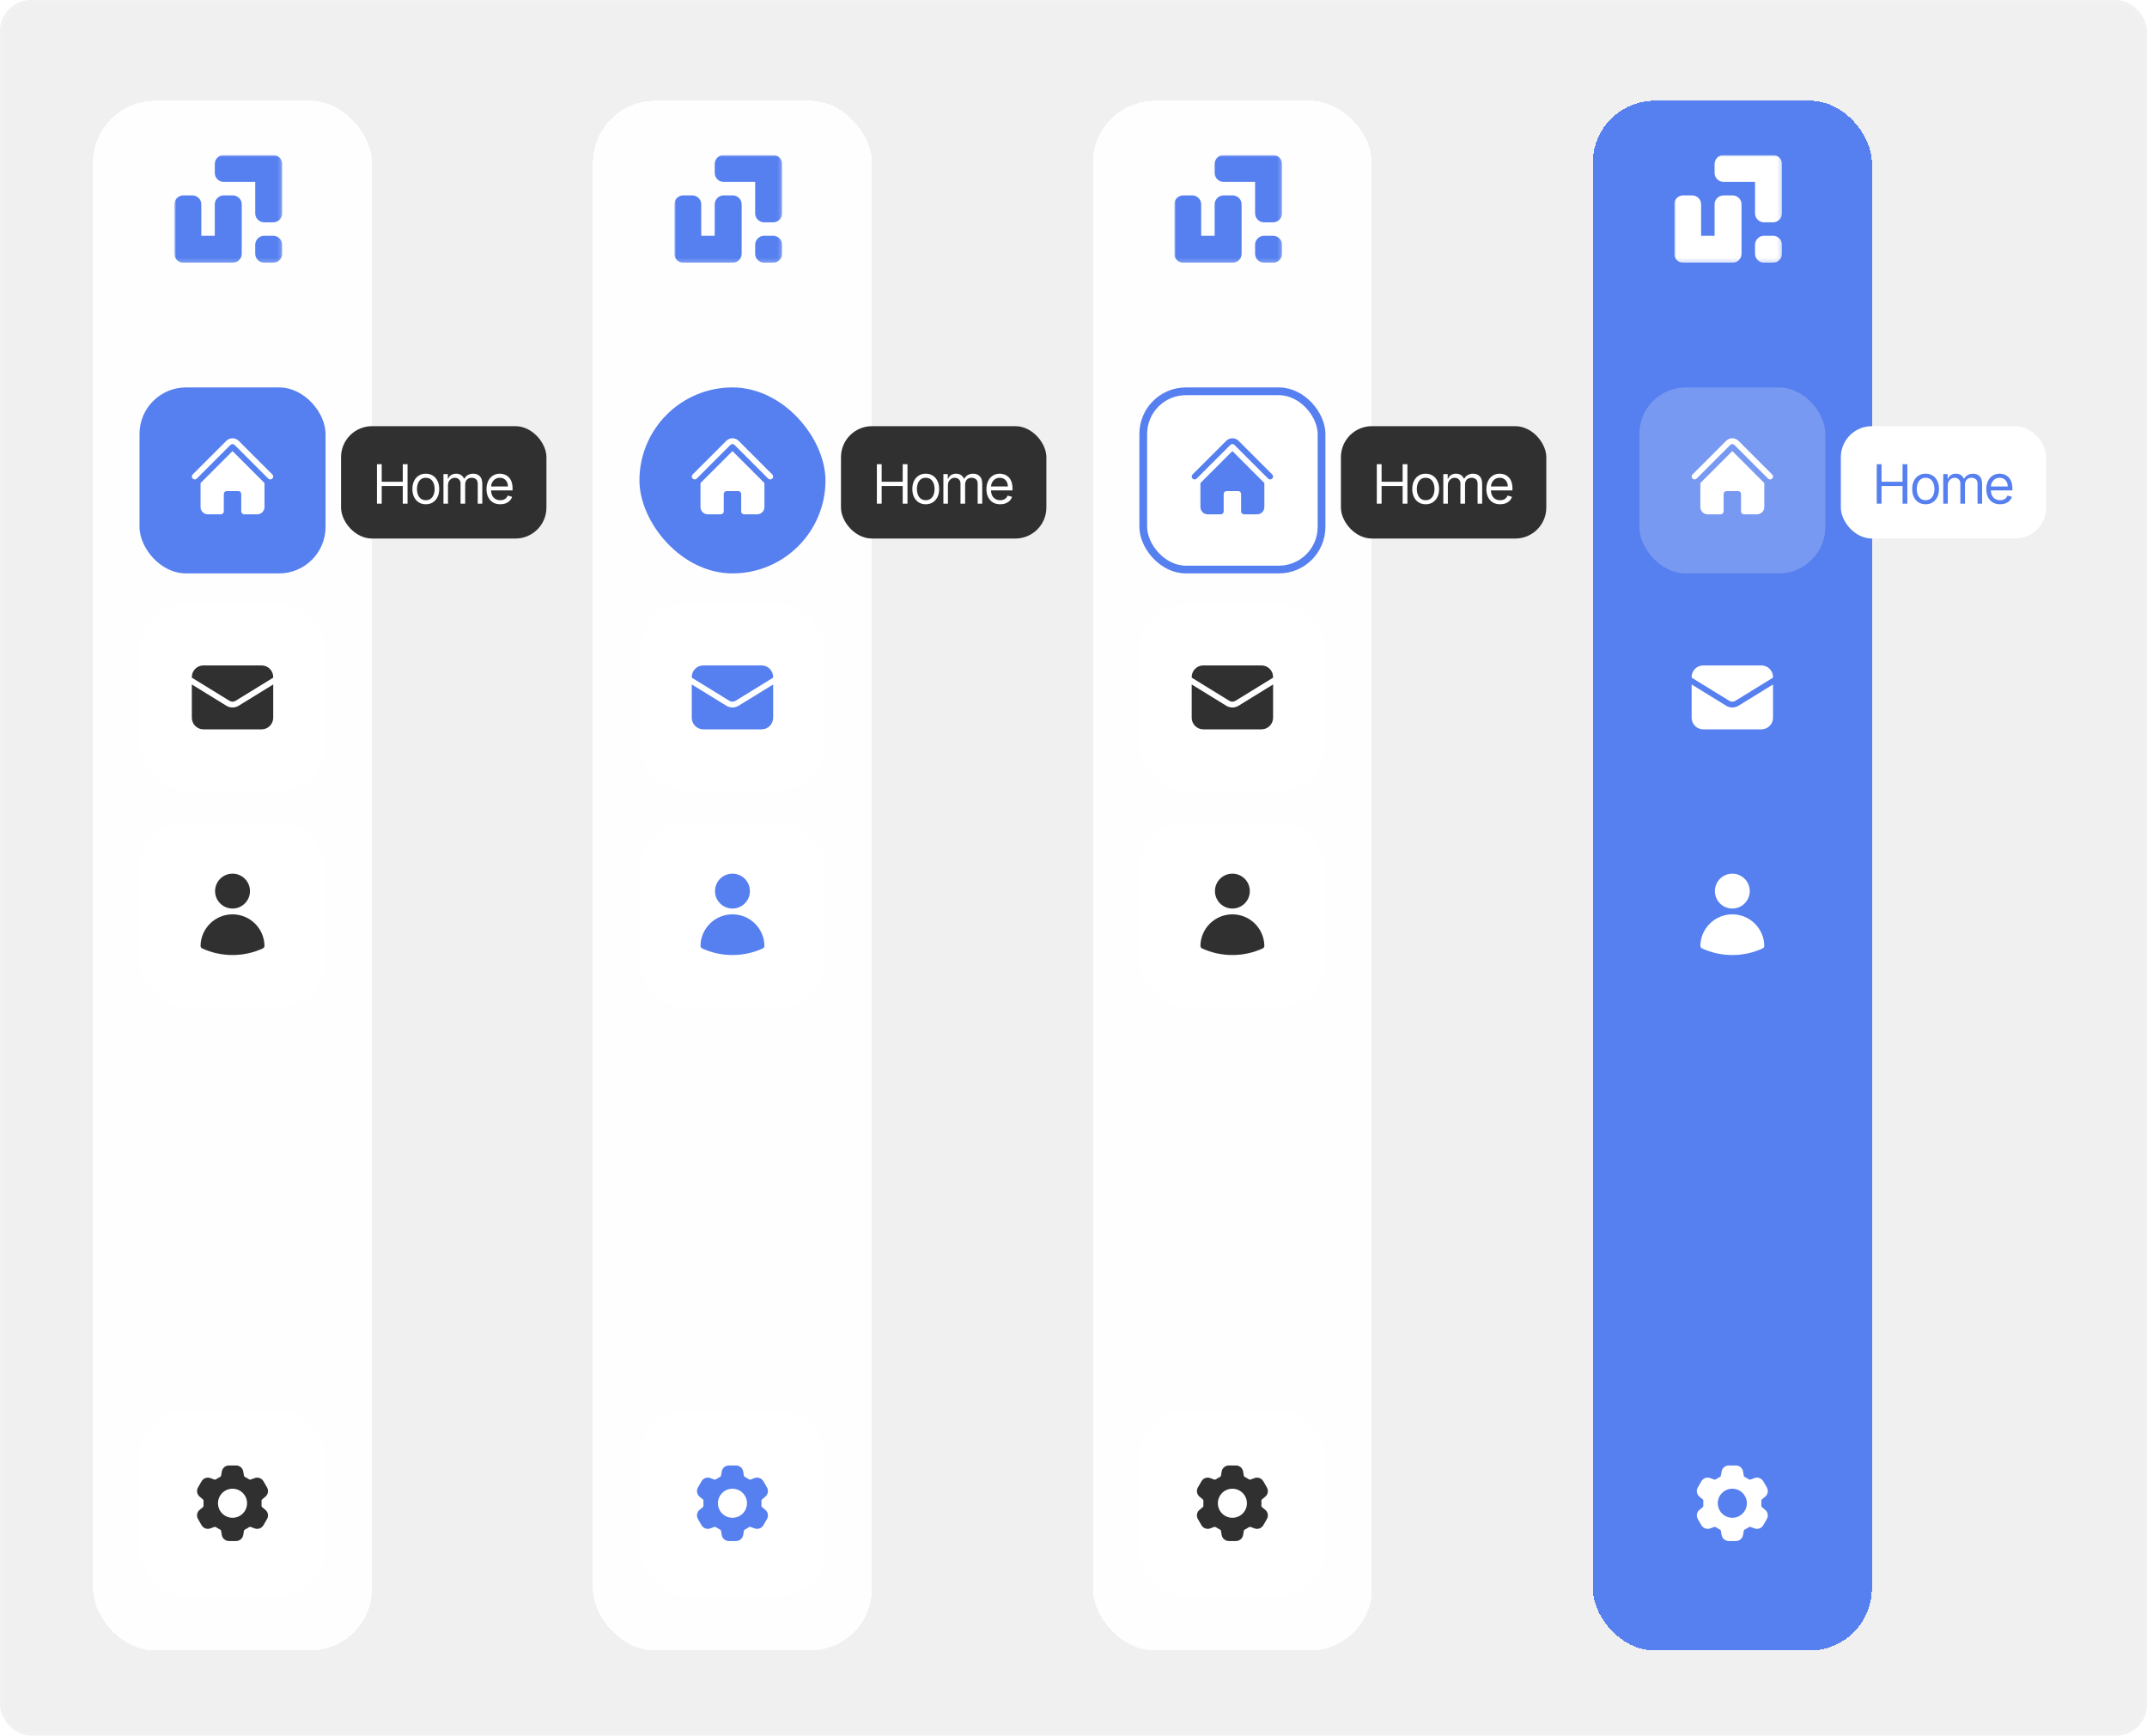 <svg width="554" height="448" viewBox="0 0 554 448" fill="none" xmlns="http://www.w3.org/2000/svg">
<rect width="554" height="448" rx="8" fill="#F0F0F0"/>
<g filter="url(#filter0_d_97_3)">
<rect x="24" y="24" width="72" height="400" rx="16" fill="#FEFEFE" shape-rendering="crispEdges"/>
<rect x="36" y="362" width="48" height="48" rx="12" fill="white"/>
<path fill-rule="evenodd" clip-rule="evenodd" d="M59.078 376.25C58.161 376.25 57.379 376.913 57.228 377.817L57.05 378.889C57.03 379.01 56.935 379.15 56.753 379.237C56.409 379.403 56.08 379.594 55.767 379.808C55.601 379.922 55.433 379.933 55.318 379.89L54.299 379.508C53.44 379.187 52.475 379.533 52.017 380.327L51.095 381.924C50.637 382.717 50.819 383.726 51.527 384.309L52.368 385.001C52.462 385.078 52.536 385.23 52.521 385.431C52.507 385.619 52.5 385.809 52.5 386C52.5 386.191 52.507 386.381 52.521 386.569C52.536 386.77 52.462 386.922 52.368 387L51.527 387.692C50.819 388.274 50.637 389.283 51.095 390.077L52.017 391.674C52.475 392.467 53.44 392.813 54.299 392.492L55.318 392.11C55.433 392.067 55.601 392.079 55.768 392.192C56.08 392.406 56.409 392.597 56.753 392.763C56.935 392.85 57.03 392.99 57.05 393.111L57.228 394.183C57.379 395.087 58.161 395.75 59.078 395.75H60.922C61.839 395.75 62.621 395.087 62.771 394.183L62.95 393.111C62.97 392.99 63.064 392.85 63.247 392.763C63.591 392.597 63.92 392.406 64.233 392.192C64.399 392.078 64.567 392.067 64.682 392.11L65.701 392.492C66.56 392.813 67.525 392.467 67.983 391.673L68.905 390.076C69.363 389.283 69.18 388.274 68.473 387.691L67.632 386.999C67.538 386.922 67.464 386.77 67.479 386.569C67.493 386.381 67.5 386.191 67.5 386C67.5 385.809 67.493 385.619 67.479 385.431C67.463 385.23 67.538 385.078 67.632 385L68.473 384.308C69.18 383.726 69.363 382.717 68.905 381.923L67.983 380.326C67.525 379.533 66.56 379.187 65.701 379.508L64.682 379.89C64.567 379.933 64.399 379.921 64.232 379.807C63.92 379.594 63.591 379.403 63.247 379.237C63.064 379.15 62.97 379.01 62.95 378.889L62.771 377.817C62.621 376.913 61.839 376.25 60.922 376.25H59.078ZM60 389.75C62.071 389.75 63.75 388.071 63.75 386C63.75 383.929 62.071 382.25 60 382.25C57.929 382.25 56.25 383.929 56.25 386C56.25 388.071 57.929 389.75 60 389.75Z" fill="#303030"/>
<rect x="36" y="210" width="48" height="48" rx="12" fill="white"/>
<path fill-rule="evenodd" clip-rule="evenodd" d="M55.5 228C55.5 225.515 57.515 223.5 60 223.5C62.485 223.5 64.5 225.515 64.5 228C64.5 230.485 62.485 232.5 60 232.5C57.515 232.5 55.5 230.485 55.5 228Z" fill="#303030"/>
<path fill-rule="evenodd" clip-rule="evenodd" d="M51.751 242.105C51.828 237.616 55.492 234 60 234C64.508 234 68.171 237.616 68.249 242.106C68.254 242.403 68.082 242.676 67.811 242.8C65.433 243.892 62.786 244.5 60 244.5C57.214 244.5 54.567 243.892 52.188 242.8C51.917 242.676 51.746 242.403 51.751 242.105Z" fill="#303030"/>
<rect x="36" y="154" width="48" height="48" rx="12" fill="white"/>
<path d="M49.5 174.669V183.25C49.5 184.907 50.843 186.25 52.5 186.25H67.5C69.157 186.25 70.5 184.907 70.5 183.25V174.669L61.572 180.163C60.608 180.756 59.392 180.756 58.428 180.163L49.5 174.669Z" fill="#303030"/>
<path d="M70.5 172.908V172.75C70.5 171.093 69.157 169.75 67.5 169.75H52.5C50.843 169.75 49.5 171.093 49.5 172.75V172.908L59.214 178.886C59.696 179.182 60.304 179.182 60.786 178.886L70.5 172.908Z" fill="#303030"/>
<rect x="88" y="108" width="53" height="29" rx="8" fill="#303030"/>
<path d="M97.266 128V117.818H98.499V122.352H103.928V117.818H105.161V128H103.928V123.446H98.499V128H97.266ZM109.873 128.159C109.183 128.159 108.579 127.995 108.058 127.667C107.541 127.339 107.137 126.88 106.845 126.29C106.557 125.7 106.413 125.01 106.413 124.222C106.413 123.426 106.557 122.732 106.845 122.138C107.137 121.545 107.541 121.085 108.058 120.756C108.579 120.428 109.183 120.264 109.873 120.264C110.562 120.264 111.165 120.428 111.682 120.756C112.203 121.085 112.607 121.545 112.896 122.138C113.187 122.732 113.333 123.426 113.333 124.222C113.333 125.01 113.187 125.7 112.896 126.29C112.607 126.88 112.203 127.339 111.682 127.667C111.165 127.995 110.562 128.159 109.873 128.159ZM109.873 127.105C110.396 127.105 110.827 126.971 111.165 126.702C111.503 126.434 111.754 126.081 111.916 125.643C112.079 125.206 112.16 124.732 112.16 124.222C112.16 123.711 112.079 123.236 111.916 122.795C111.754 122.354 111.503 121.998 111.165 121.726C110.827 121.454 110.396 121.318 109.873 121.318C109.349 121.318 108.918 121.454 108.58 121.726C108.242 121.998 107.992 122.354 107.829 122.795C107.667 123.236 107.586 123.711 107.586 124.222C107.586 124.732 107.667 125.206 107.829 125.643C107.992 126.081 108.242 126.434 108.58 126.702C108.918 126.971 109.349 127.105 109.873 127.105ZM114.424 128V120.364H115.558V121.557H115.657C115.816 121.149 116.073 120.833 116.428 120.607C116.782 120.379 117.208 120.264 117.705 120.264C118.209 120.264 118.628 120.379 118.963 120.607C119.301 120.833 119.565 121.149 119.754 121.557H119.833C120.029 121.162 120.322 120.849 120.713 120.617C121.104 120.382 121.573 120.264 122.12 120.264C122.803 120.264 123.361 120.478 123.796 120.906C124.23 121.33 124.447 121.991 124.447 122.889V128H123.273V122.889C123.273 122.326 123.119 121.923 122.811 121.681C122.503 121.439 122.14 121.318 121.722 121.318C121.185 121.318 120.769 121.481 120.474 121.805C120.18 122.127 120.032 122.535 120.032 123.028V128H118.839V122.77C118.839 122.336 118.698 121.986 118.416 121.721C118.135 121.452 117.772 121.318 117.327 121.318C117.023 121.318 116.738 121.399 116.472 121.562C116.211 121.724 115.998 121.95 115.836 122.238C115.677 122.523 115.597 122.853 115.597 123.227V128H114.424ZM129.094 128.159C128.358 128.159 127.723 127.997 127.19 127.672C126.659 127.344 126.25 126.886 125.962 126.3C125.677 125.71 125.534 125.024 125.534 124.241C125.534 123.459 125.677 122.77 125.962 122.173C126.25 121.573 126.651 121.106 127.165 120.771C127.682 120.433 128.285 120.264 128.974 120.264C129.372 120.264 129.765 120.33 130.153 120.463C130.54 120.596 130.893 120.811 131.212 121.109C131.53 121.404 131.783 121.795 131.972 122.283C132.161 122.77 132.256 123.37 132.256 124.082V124.58H126.369V123.565H131.062C131.062 123.134 130.976 122.75 130.804 122.412C130.635 122.074 130.393 121.807 130.078 121.612C129.767 121.416 129.399 121.318 128.974 121.318C128.507 121.318 128.103 121.434 127.761 121.666C127.423 121.895 127.163 122.193 126.981 122.561C126.799 122.929 126.707 123.323 126.707 123.744V124.42C126.707 124.997 126.807 125.486 127.006 125.887C127.208 126.285 127.488 126.588 127.846 126.797C128.204 127.002 128.62 127.105 129.094 127.105C129.402 127.105 129.68 127.062 129.929 126.976C130.181 126.886 130.398 126.754 130.58 126.578C130.763 126.399 130.903 126.177 131.003 125.912L132.136 126.23C132.017 126.615 131.817 126.953 131.535 127.244C131.253 127.533 130.905 127.758 130.491 127.92C130.076 128.08 129.611 128.159 129.094 128.159Z" fill="white"/>
<rect x="36" y="98" width="48" height="48" rx="12" fill="#567FEF"/>
<path d="M59.47 112.841C59.763 112.548 60.237 112.548 60.53 112.841L69.22 121.53C69.513 121.823 69.987 121.823 70.28 121.53C70.573 121.237 70.573 120.762 70.28 120.469L61.591 111.78C60.712 110.901 59.288 110.901 58.409 111.78L49.72 120.469C49.427 120.762 49.427 121.237 49.72 121.53C50.013 121.823 50.487 121.823 50.78 121.53L59.47 112.841Z" fill="white"/>
<path d="M60 114.432L68.159 122.591C68.189 122.621 68.219 122.649 68.25 122.677V128.875C68.25 129.91 67.41 130.75 66.375 130.75H63C62.586 130.75 62.25 130.414 62.25 130V125.5C62.25 125.086 61.914 124.75 61.5 124.75H58.5C58.086 124.75 57.75 125.086 57.75 125.5V130C57.75 130.414 57.414 130.75 57 130.75H53.625C52.59 130.75 51.75 129.91 51.75 128.875V122.677C51.781 122.649 51.811 122.621 51.841 122.591L60 114.432Z" fill="white"/>
<g clip-path="url(#clip0_97_3)">
<mask id="mask0_97_3" style="mask-type:luminance" maskUnits="userSpaceOnUse" x="45" y="38" width="28" height="28">
<path d="M72.813 38H45V65.813H72.813V38Z" fill="white"/>
</mask>
<g mask="url(#mask0_97_3)">
<path fill-rule="evenodd" clip-rule="evenodd" d="M47.319 65.813H60.067C60.37 65.813 60.67 65.754 60.951 65.638C61.231 65.521 61.486 65.351 61.7 65.137C62.133 64.704 62.377 64.116 62.377 63.503V50.748C62.376 50.133 62.132 49.544 61.697 49.109C61.263 48.675 60.673 48.43 60.059 48.43H57.74C57.126 48.43 56.536 48.675 56.102 49.109C55.667 49.544 55.423 50.133 55.422 50.748V58.86H51.946V50.748C51.946 50.134 51.702 49.544 51.267 49.109C50.833 48.675 50.243 48.43 49.629 48.43H47.31C46.696 48.43 46.106 48.675 45.672 49.109C45.237 49.544 44.992 50.133 44.992 50.748V63.495C44.993 64.108 45.236 64.695 45.67 65.129C45.886 65.346 46.142 65.519 46.425 65.637C46.709 65.754 47.012 65.814 47.319 65.813ZM65.86 63.495C65.86 64.11 66.104 64.699 66.539 65.134C66.973 65.569 67.563 65.813 68.177 65.813H70.496C71.11 65.813 71.7 65.569 72.134 65.134C72.569 64.699 72.813 64.11 72.814 63.495V61.178C72.813 60.563 72.569 59.974 72.134 59.539C71.7 59.105 71.11 58.86 70.496 58.86H68.177C67.563 58.86 66.973 59.105 66.539 59.539C66.104 59.974 65.86 60.564 65.86 61.178V63.495ZM70.496 38H57.747C57.133 38 56.543 38.245 56.109 38.679C55.674 39.114 55.43 39.703 55.429 40.318V42.636C55.43 43.251 55.674 43.84 56.109 44.275C56.543 44.71 57.133 44.954 57.747 44.955H65.859V53.066C65.859 53.681 66.103 54.27 66.538 54.705C66.972 55.14 67.562 55.384 68.176 55.385H70.494C71.109 55.384 71.699 55.14 72.133 54.705C72.568 54.27 72.812 53.681 72.813 53.066V40.318C72.812 39.706 72.569 39.118 72.136 38.685C71.921 38.468 71.666 38.296 71.384 38.178C71.103 38.061 70.801 38 70.496 38Z" fill="#567FEF"/>
</g>
</g>
</g>
<g filter="url(#filter1_d_97_3)">
<rect x="153" y="24" width="72" height="400" rx="16" fill="#FEFEFE" shape-rendering="crispEdges"/>
<rect x="165" y="362" width="48" height="48" rx="12" fill="white"/>
<path fill-rule="evenodd" clip-rule="evenodd" d="M188.078 376.25C187.161 376.25 186.379 376.913 186.229 377.817L186.05 378.889C186.03 379.01 185.936 379.15 185.753 379.237C185.409 379.403 185.08 379.594 184.768 379.808C184.601 379.922 184.433 379.933 184.318 379.89L183.299 379.508C182.44 379.187 181.475 379.533 181.017 380.327L180.095 381.924C179.637 382.717 179.82 383.726 180.527 384.309L181.368 385.001C181.462 385.078 181.536 385.23 181.521 385.431C181.507 385.619 181.5 385.809 181.5 386C181.5 386.191 181.507 386.381 181.521 386.569C181.536 386.77 181.462 386.922 181.368 387L180.527 387.692C179.82 388.274 179.637 389.283 180.095 390.077L181.017 391.674C181.475 392.467 182.44 392.813 183.299 392.492L184.318 392.11C184.433 392.067 184.601 392.079 184.768 392.192C185.08 392.406 185.409 392.597 185.753 392.763C185.936 392.85 186.03 392.99 186.05 393.111L186.229 394.183C186.379 395.087 187.161 395.75 188.078 395.75H189.922C190.839 395.75 191.621 395.087 191.771 394.183L191.95 393.111C191.97 392.99 192.064 392.85 192.247 392.763C192.591 392.597 192.92 392.406 193.233 392.192C193.399 392.078 193.567 392.067 193.682 392.11L194.701 392.492C195.56 392.813 196.525 392.467 196.983 391.673L197.905 390.076C198.363 389.283 198.181 388.274 197.473 387.691L196.632 386.999C196.538 386.922 196.464 386.77 196.479 386.569C196.493 386.381 196.5 386.191 196.5 386C196.5 385.809 196.493 385.619 196.479 385.431C196.464 385.23 196.538 385.078 196.632 385L197.473 384.308C198.181 383.726 198.363 382.717 197.905 381.923L196.983 380.326C196.525 379.533 195.56 379.187 194.701 379.508L193.682 379.89C193.567 379.933 193.399 379.921 193.232 379.807C192.92 379.594 192.591 379.403 192.247 379.237C192.064 379.15 191.97 379.01 191.95 378.889L191.771 377.817C191.621 376.913 190.839 376.25 189.922 376.25H188.078ZM189 389.75C191.071 389.75 192.75 388.071 192.75 386C192.75 383.929 191.071 382.25 189 382.25C186.929 382.25 185.25 383.929 185.25 386C185.25 388.071 186.929 389.75 189 389.75Z" fill="#567FEF"/>
<rect x="165" y="210" width="48" height="48" rx="12" fill="white"/>
<path fill-rule="evenodd" clip-rule="evenodd" d="M184.5 228C184.5 225.515 186.515 223.5 189 223.5C191.485 223.5 193.5 225.515 193.5 228C193.5 230.485 191.485 232.5 189 232.5C186.515 232.5 184.5 230.485 184.5 228Z" fill="#567FEF"/>
<path fill-rule="evenodd" clip-rule="evenodd" d="M180.751 242.105C180.828 237.616 184.492 234 189 234C193.508 234 197.171 237.616 197.249 242.106C197.254 242.403 197.082 242.676 196.811 242.8C194.433 243.892 191.786 244.5 189 244.5C186.214 244.5 183.567 243.892 181.188 242.8C180.917 242.676 180.746 242.403 180.751 242.105Z" fill="#567FEF"/>
<rect x="165" y="154" width="48" height="48" rx="12" fill="white"/>
<path d="M178.5 174.669V183.25C178.5 184.907 179.843 186.25 181.5 186.25H196.5C198.157 186.25 199.5 184.907 199.5 183.25V174.669L190.572 180.163C189.608 180.756 188.392 180.756 187.428 180.163L178.5 174.669Z" fill="#567FEF"/>
<path d="M199.5 172.908V172.75C199.5 171.093 198.157 169.75 196.5 169.75H181.5C179.843 169.75 178.5 171.093 178.5 172.75V172.908L188.214 178.886C188.696 179.182 189.304 179.182 189.786 178.886L199.5 172.908Z" fill="#567FEF"/>
<rect x="217" y="108" width="53" height="29" rx="8" fill="#303030"/>
<path d="M226.266 128V117.818H227.499V122.352H232.928V117.818H234.161V128H232.928V123.446H227.499V128H226.266ZM238.873 128.159C238.183 128.159 237.579 127.995 237.058 127.667C236.541 127.339 236.137 126.88 235.845 126.29C235.557 125.7 235.413 125.01 235.413 124.222C235.413 123.426 235.557 122.732 235.845 122.138C236.137 121.545 236.541 121.085 237.058 120.756C237.579 120.428 238.183 120.264 238.873 120.264C239.562 120.264 240.165 120.428 240.682 120.756C241.203 121.085 241.607 121.545 241.896 122.138C242.187 122.732 242.333 123.426 242.333 124.222C242.333 125.01 242.187 125.7 241.896 126.29C241.607 126.88 241.203 127.339 240.682 127.667C240.165 127.995 239.562 128.159 238.873 128.159ZM238.873 127.105C239.396 127.105 239.827 126.971 240.165 126.702C240.503 126.434 240.754 126.081 240.916 125.643C241.079 125.206 241.16 124.732 241.16 124.222C241.16 123.711 241.079 123.236 240.916 122.795C240.754 122.354 240.503 121.998 240.165 121.726C239.827 121.454 239.396 121.318 238.873 121.318C238.349 121.318 237.918 121.454 237.58 121.726C237.242 121.998 236.992 122.354 236.829 122.795C236.667 123.236 236.586 123.711 236.586 124.222C236.586 124.732 236.667 125.206 236.829 125.643C236.992 126.081 237.242 126.434 237.58 126.702C237.918 126.971 238.349 127.105 238.873 127.105ZM243.424 128V120.364H244.558V121.557H244.657C244.816 121.149 245.073 120.833 245.428 120.607C245.782 120.379 246.208 120.264 246.705 120.264C247.209 120.264 247.628 120.379 247.963 120.607C248.301 120.833 248.565 121.149 248.754 121.557H248.833C249.029 121.162 249.322 120.849 249.713 120.617C250.104 120.382 250.573 120.264 251.12 120.264C251.803 120.264 252.361 120.478 252.796 120.906C253.23 121.33 253.447 121.991 253.447 122.889V128H252.273V122.889C252.273 122.326 252.119 121.923 251.811 121.681C251.503 121.439 251.14 121.318 250.722 121.318C250.185 121.318 249.769 121.481 249.474 121.805C249.18 122.127 249.032 122.535 249.032 123.028V128H247.839V122.77C247.839 122.336 247.698 121.986 247.416 121.721C247.135 121.452 246.772 121.318 246.327 121.318C246.023 121.318 245.738 121.399 245.472 121.562C245.211 121.724 244.998 121.95 244.836 122.238C244.677 122.523 244.597 122.853 244.597 123.227V128H243.424ZM258.094 128.159C257.358 128.159 256.723 127.997 256.19 127.672C255.659 127.344 255.25 126.886 254.962 126.3C254.677 125.71 254.534 125.024 254.534 124.241C254.534 123.459 254.677 122.77 254.962 122.173C255.25 121.573 255.651 121.106 256.165 120.771C256.682 120.433 257.285 120.264 257.974 120.264C258.372 120.264 258.765 120.33 259.153 120.463C259.54 120.596 259.893 120.811 260.212 121.109C260.53 121.404 260.783 121.795 260.972 122.283C261.161 122.77 261.256 123.37 261.256 124.082V124.58H255.369V123.565H260.062C260.062 123.134 259.976 122.75 259.804 122.412C259.635 122.074 259.393 121.807 259.078 121.612C258.767 121.416 258.399 121.318 257.974 121.318C257.507 121.318 257.103 121.434 256.761 121.666C256.423 121.895 256.163 122.193 255.981 122.561C255.799 122.929 255.707 123.323 255.707 123.744V124.42C255.707 124.997 255.807 125.486 256.006 125.887C256.208 126.285 256.488 126.588 256.846 126.797C257.204 127.002 257.62 127.105 258.094 127.105C258.402 127.105 258.68 127.062 258.929 126.976C259.181 126.886 259.398 126.754 259.58 126.578C259.763 126.399 259.903 126.177 260.003 125.912L261.136 126.23C261.017 126.615 260.817 126.953 260.535 127.244C260.253 127.533 259.905 127.758 259.491 127.92C259.076 128.08 258.611 128.159 258.094 128.159Z" fill="white"/>
<rect x="165" y="98" width="48" height="48" rx="24" fill="#567FEF"/>
<path d="M188.47 112.841C188.763 112.548 189.237 112.548 189.53 112.841L198.22 121.53C198.513 121.823 198.987 121.823 199.28 121.53C199.573 121.237 199.573 120.762 199.28 120.469L190.591 111.78C189.712 110.901 188.288 110.901 187.409 111.78L178.72 120.469C178.427 120.762 178.427 121.237 178.72 121.53C179.013 121.823 179.487 121.823 179.78 121.53L188.47 112.841Z" fill="white"/>
<path d="M189 114.432L197.159 122.591C197.189 122.621 197.219 122.649 197.25 122.677V128.875C197.25 129.91 196.41 130.75 195.375 130.75H192C191.586 130.75 191.25 130.414 191.25 130V125.5C191.25 125.086 190.914 124.75 190.5 124.75H187.5C187.086 124.75 186.75 125.086 186.75 125.5V130C186.75 130.414 186.414 130.75 186 130.75H182.625C181.589 130.75 180.75 129.91 180.75 128.875V122.677C180.781 122.649 180.811 122.621 180.841 122.591L189 114.432Z" fill="white"/>
<g clip-path="url(#clip1_97_3)">
<mask id="mask1_97_3" style="mask-type:luminance" maskUnits="userSpaceOnUse" x="174" y="38" width="28" height="28">
<path d="M201.813 38H174V65.813H201.813V38Z" fill="white"/>
</mask>
<g mask="url(#mask1_97_3)">
<path fill-rule="evenodd" clip-rule="evenodd" d="M176.319 65.813H189.067C189.37 65.813 189.67 65.754 189.951 65.638C190.231 65.521 190.486 65.351 190.7 65.137C191.133 64.704 191.377 64.116 191.377 63.503V50.748C191.376 50.133 191.132 49.544 190.697 49.109C190.263 48.675 189.673 48.43 189.059 48.43H186.74C186.126 48.43 185.536 48.675 185.102 49.109C184.667 49.544 184.423 50.133 184.422 50.748V58.86H180.946V50.748C180.946 50.134 180.702 49.544 180.267 49.109C179.833 48.675 179.243 48.43 178.629 48.43H176.31C175.696 48.43 175.106 48.675 174.672 49.109C174.237 49.544 173.992 50.133 173.992 50.748V63.495C173.993 64.108 174.237 64.695 174.67 65.129C174.886 65.346 175.142 65.519 175.425 65.637C175.708 65.754 176.012 65.814 176.319 65.813ZM194.86 63.495C194.86 64.11 195.104 64.699 195.539 65.134C195.973 65.569 196.563 65.813 197.177 65.813H199.495C200.11 65.813 200.7 65.569 201.134 65.134C201.569 64.699 201.813 64.11 201.814 63.495V61.178C201.813 60.563 201.569 59.974 201.134 59.539C200.7 59.105 200.11 58.86 199.495 58.86H197.177C196.563 58.86 195.973 59.105 195.539 59.539C195.104 59.974 194.86 60.564 194.86 61.178V63.495ZM199.495 38H186.747C186.133 38 185.543 38.245 185.109 38.679C184.674 39.114 184.43 39.703 184.429 40.318V42.636C184.43 43.251 184.674 43.84 185.109 44.275C185.543 44.71 186.133 44.954 186.747 44.955H194.859V53.066C194.859 53.681 195.103 54.27 195.538 54.705C195.972 55.14 196.562 55.384 197.176 55.385H199.494C200.109 55.384 200.699 55.14 201.133 54.705C201.568 54.27 201.812 53.681 201.813 53.066V40.318C201.812 39.706 201.569 39.118 201.136 38.685C200.921 38.468 200.666 38.296 200.384 38.178C200.103 38.061 199.801 38 199.495 38Z" fill="#567FEF"/>
</g>
</g>
</g>
<g filter="url(#filter2_d_97_3)">
<rect x="282" y="24" width="72" height="400" rx="16" fill="#FEFEFE" shape-rendering="crispEdges"/>
<rect x="294" y="362" width="48" height="48" rx="12" fill="white"/>
<path fill-rule="evenodd" clip-rule="evenodd" d="M317.078 376.25C316.161 376.25 315.379 376.913 315.229 377.817L315.05 378.889C315.03 379.01 314.936 379.15 314.753 379.237C314.409 379.403 314.08 379.594 313.768 379.808C313.601 379.922 313.433 379.933 313.318 379.89L312.299 379.508C311.44 379.187 310.475 379.533 310.017 380.327L309.095 381.924C308.637 382.717 308.82 383.726 309.527 384.309L310.368 385.001C310.462 385.078 310.536 385.23 310.521 385.431C310.507 385.619 310.5 385.809 310.5 386C310.5 386.191 310.507 386.381 310.521 386.569C310.536 386.77 310.462 386.922 310.368 387L309.527 387.692C308.82 388.274 308.637 389.283 309.095 390.077L310.017 391.674C310.475 392.467 311.44 392.813 312.299 392.492L313.318 392.11C313.433 392.067 313.601 392.079 313.768 392.192C314.08 392.406 314.409 392.597 314.753 392.763C314.936 392.85 315.03 392.99 315.05 393.111L315.229 394.183C315.379 395.087 316.161 395.75 317.078 395.75H318.922C319.839 395.75 320.621 395.087 320.771 394.183L320.95 393.111C320.97 392.99 321.064 392.85 321.247 392.763C321.591 392.597 321.92 392.406 322.233 392.192C322.399 392.078 322.567 392.067 322.682 392.11L323.701 392.492C324.56 392.813 325.525 392.467 325.983 391.673L326.905 390.076C327.363 389.283 327.181 388.274 326.473 387.691L325.632 386.999C325.538 386.922 325.464 386.77 325.479 386.569C325.493 386.381 325.5 386.191 325.5 386C325.5 385.809 325.493 385.619 325.479 385.431C325.464 385.23 325.538 385.078 325.632 385L326.473 384.308C327.181 383.726 327.363 382.717 326.905 381.923L325.983 380.326C325.525 379.533 324.56 379.187 323.701 379.508L322.682 379.89C322.567 379.933 322.399 379.921 322.232 379.807C321.92 379.594 321.591 379.403 321.247 379.237C321.064 379.15 320.97 379.01 320.95 378.889L320.771 377.817C320.621 376.913 319.839 376.25 318.922 376.25H317.078ZM318 389.75C320.071 389.75 321.75 388.071 321.75 386C321.75 383.929 320.071 382.25 318 382.25C315.929 382.25 314.25 383.929 314.25 386C314.25 388.071 315.929 389.75 318 389.75Z" fill="#303030"/>
<rect x="294" y="210" width="48" height="48" rx="12" fill="white"/>
<path fill-rule="evenodd" clip-rule="evenodd" d="M313.5 228C313.5 225.515 315.515 223.5 318 223.5C320.485 223.5 322.5 225.515 322.5 228C322.5 230.485 320.485 232.5 318 232.5C315.515 232.5 313.5 230.485 313.5 228Z" fill="#303030"/>
<path fill-rule="evenodd" clip-rule="evenodd" d="M309.751 242.105C309.828 237.616 313.492 234 318 234C322.508 234 326.171 237.616 326.249 242.106C326.254 242.403 326.082 242.676 325.811 242.8C323.433 243.892 320.786 244.5 318 244.5C315.214 244.5 312.567 243.892 310.188 242.8C309.917 242.676 309.746 242.403 309.751 242.105Z" fill="#303030"/>
<rect x="294" y="154" width="48" height="48" rx="12" fill="white"/>
<path d="M307.5 174.669V183.25C307.5 184.907 308.843 186.25 310.5 186.25H325.5C327.157 186.25 328.5 184.907 328.5 183.25V174.669L319.572 180.163C318.608 180.756 317.392 180.756 316.428 180.163L307.5 174.669Z" fill="#303030"/>
<path d="M328.5 172.908V172.75C328.5 171.093 327.157 169.75 325.5 169.75H310.5C308.843 169.75 307.5 171.093 307.5 172.75V172.908L317.214 178.886C317.696 179.182 318.304 179.182 318.786 178.886L328.5 172.908Z" fill="#303030"/>
<rect x="346" y="108" width="53" height="29" rx="8" fill="#303030"/>
<path d="M355.266 128V117.818H356.499V122.352H361.928V117.818H363.161V128H361.928V123.446H356.499V128H355.266ZM367.873 128.159C367.183 128.159 366.579 127.995 366.058 127.667C365.541 127.339 365.137 126.88 364.845 126.29C364.557 125.7 364.413 125.01 364.413 124.222C364.413 123.426 364.557 122.732 364.845 122.138C365.137 121.545 365.541 121.085 366.058 120.756C366.579 120.428 367.183 120.264 367.873 120.264C368.562 120.264 369.165 120.428 369.682 120.756C370.203 121.085 370.607 121.545 370.896 122.138C371.187 122.732 371.333 123.426 371.333 124.222C371.333 125.01 371.187 125.7 370.896 126.29C370.607 126.88 370.203 127.339 369.682 127.667C369.165 127.995 368.562 128.159 367.873 128.159ZM367.873 127.105C368.396 127.105 368.827 126.971 369.165 126.702C369.503 126.434 369.754 126.081 369.916 125.643C370.079 125.206 370.16 124.732 370.16 124.222C370.16 123.711 370.079 123.236 369.916 122.795C369.754 122.354 369.503 121.998 369.165 121.726C368.827 121.454 368.396 121.318 367.873 121.318C367.349 121.318 366.918 121.454 366.58 121.726C366.242 121.998 365.992 122.354 365.829 122.795C365.667 123.236 365.586 123.711 365.586 124.222C365.586 124.732 365.667 125.206 365.829 125.643C365.992 126.081 366.242 126.434 366.58 126.702C366.918 126.971 367.349 127.105 367.873 127.105ZM372.424 128V120.364H373.558V121.557H373.657C373.816 121.149 374.073 120.833 374.428 120.607C374.782 120.379 375.208 120.264 375.705 120.264C376.209 120.264 376.628 120.379 376.963 120.607C377.301 120.833 377.565 121.149 377.754 121.557H377.833C378.029 121.162 378.322 120.849 378.713 120.617C379.104 120.382 379.573 120.264 380.12 120.264C380.803 120.264 381.361 120.478 381.796 120.906C382.23 121.33 382.447 121.991 382.447 122.889V128H381.273V122.889C381.273 122.326 381.119 121.923 380.811 121.681C380.503 121.439 380.14 121.318 379.722 121.318C379.185 121.318 378.769 121.481 378.474 121.805C378.18 122.127 378.032 122.535 378.032 123.028V128H376.839V122.77C376.839 122.336 376.698 121.986 376.416 121.721C376.135 121.452 375.772 121.318 375.327 121.318C375.023 121.318 374.738 121.399 374.472 121.562C374.211 121.724 373.998 121.95 373.836 122.238C373.677 122.523 373.597 122.853 373.597 123.227V128H372.424ZM387.094 128.159C386.358 128.159 385.723 127.997 385.19 127.672C384.659 127.344 384.25 126.886 383.962 126.3C383.677 125.71 383.534 125.024 383.534 124.241C383.534 123.459 383.677 122.77 383.962 122.173C384.25 121.573 384.651 121.106 385.165 120.771C385.682 120.433 386.285 120.264 386.974 120.264C387.372 120.264 387.765 120.33 388.153 120.463C388.54 120.596 388.893 120.811 389.212 121.109C389.53 121.404 389.783 121.795 389.972 122.283C390.161 122.77 390.256 123.37 390.256 124.082V124.58H384.369V123.565H389.062C389.062 123.134 388.976 122.75 388.804 122.412C388.635 122.074 388.393 121.807 388.078 121.612C387.767 121.416 387.399 121.318 386.974 121.318C386.507 121.318 386.103 121.434 385.761 121.666C385.423 121.895 385.163 122.193 384.981 122.561C384.799 122.929 384.707 123.323 384.707 123.744V124.42C384.707 124.997 384.807 125.486 385.006 125.887C385.208 126.285 385.488 126.588 385.846 126.797C386.204 127.002 386.62 127.105 387.094 127.105C387.402 127.105 387.68 127.062 387.929 126.976C388.181 126.886 388.398 126.754 388.58 126.578C388.763 126.399 388.903 126.177 389.003 125.912L390.136 126.23C390.017 126.615 389.817 126.953 389.535 127.244C389.253 127.533 388.905 127.758 388.491 127.92C388.076 128.08 387.611 128.159 387.094 128.159Z" fill="white"/>
<rect x="295" y="99" width="46" height="46" rx="11" fill="white" stroke="#567FEF" stroke-width="2"/>
<path d="M317.47 112.841C317.763 112.548 318.237 112.548 318.53 112.841L327.22 121.53C327.513 121.823 327.987 121.823 328.28 121.53C328.573 121.237 328.573 120.762 328.28 120.469L319.591 111.78C318.712 110.901 317.288 110.901 316.409 111.78L307.72 120.469C307.427 120.762 307.427 121.237 307.72 121.53C308.013 121.823 308.487 121.823 308.78 121.53L317.47 112.841Z" fill="#567FEF"/>
<path d="M318 114.432L326.159 122.591C326.189 122.621 326.219 122.649 326.25 122.677V128.875C326.25 129.91 325.41 130.75 324.375 130.75H321C320.586 130.75 320.25 130.414 320.25 130V125.5C320.25 125.086 319.914 124.75 319.5 124.75H316.5C316.086 124.75 315.75 125.086 315.75 125.5V130C315.75 130.414 315.414 130.75 315 130.75H311.625C310.589 130.75 309.75 129.91 309.75 128.875V122.677C309.781 122.649 309.811 122.621 309.841 122.591L318 114.432Z" fill="#567FEF"/>
<g clip-path="url(#clip2_97_3)">
<mask id="mask2_97_3" style="mask-type:luminance" maskUnits="userSpaceOnUse" x="303" y="38" width="28" height="28">
<path d="M330.813 38H303V65.813H330.813V38Z" fill="white"/>
</mask>
<g mask="url(#mask2_97_3)">
<path fill-rule="evenodd" clip-rule="evenodd" d="M305.319 65.813H318.067C318.37 65.813 318.67 65.754 318.951 65.638C319.231 65.521 319.486 65.351 319.7 65.137C320.133 64.704 320.377 64.116 320.377 63.503V50.748C320.376 50.133 320.132 49.544 319.697 49.109C319.263 48.675 318.673 48.43 318.059 48.43H315.74C315.126 48.43 314.536 48.675 314.102 49.109C313.667 49.544 313.423 50.133 313.422 50.748V58.86H309.946V50.748C309.946 50.134 309.702 49.544 309.267 49.109C308.833 48.675 308.243 48.43 307.629 48.43H305.31C304.696 48.43 304.106 48.675 303.672 49.109C303.237 49.544 302.992 50.133 302.992 50.748V63.495C302.993 64.108 303.237 64.695 303.67 65.129C303.886 65.346 304.142 65.519 304.425 65.637C304.708 65.754 305.012 65.814 305.319 65.813ZM323.86 63.495C323.86 64.11 324.104 64.699 324.539 65.134C324.973 65.569 325.563 65.813 326.177 65.813H328.495C329.11 65.813 329.7 65.569 330.134 65.134C330.569 64.699 330.813 64.11 330.814 63.495V61.178C330.813 60.563 330.569 59.974 330.134 59.539C329.7 59.105 329.11 58.86 328.495 58.86H326.177C325.563 58.86 324.973 59.105 324.539 59.539C324.104 59.974 323.86 60.564 323.86 61.178V63.495ZM328.495 38H315.747C315.133 38 314.543 38.245 314.109 38.679C313.674 39.114 313.43 39.703 313.429 40.318V42.636C313.43 43.251 313.674 43.84 314.109 44.275C314.543 44.71 315.133 44.954 315.747 44.955H323.859V53.066C323.859 53.681 324.103 54.27 324.538 54.705C324.972 55.14 325.562 55.384 326.176 55.385H328.494C329.109 55.384 329.699 55.14 330.133 54.705C330.568 54.27 330.812 53.681 330.813 53.066V40.318C330.812 39.706 330.569 39.118 330.136 38.685C329.921 38.468 329.666 38.296 329.384 38.178C329.103 38.061 328.801 38 328.495 38Z" fill="#567FEF"/>
</g>
</g>
</g>
<g filter="url(#filter3_d_97_3)">
<rect x="411" y="24" width="72" height="400" rx="16" fill="#567FEF" shape-rendering="crispEdges"/>
<path fill-rule="evenodd" clip-rule="evenodd" d="M446.078 376.25C445.161 376.25 444.379 376.913 444.229 377.817L444.05 378.889C444.03 379.01 443.936 379.15 443.753 379.237C443.409 379.403 443.08 379.594 442.768 379.808C442.601 379.922 442.433 379.933 442.318 379.89L441.299 379.508C440.44 379.187 439.475 379.533 439.017 380.327L438.095 381.924C437.637 382.717 437.82 383.726 438.527 384.309L439.368 385.001C439.462 385.078 439.536 385.23 439.521 385.431C439.507 385.619 439.5 385.809 439.5 386C439.5 386.191 439.507 386.381 439.521 386.569C439.536 386.77 439.462 386.922 439.368 387L438.527 387.692C437.82 388.274 437.637 389.283 438.095 390.077L439.017 391.674C439.475 392.467 440.44 392.813 441.299 392.492L442.318 392.11C442.433 392.067 442.601 392.079 442.768 392.192C443.08 392.406 443.409 392.597 443.753 392.763C443.936 392.85 444.03 392.99 444.05 393.111L444.229 394.183C444.379 395.087 445.161 395.75 446.078 395.75H447.922C448.839 395.75 449.621 395.087 449.771 394.183L449.95 393.111C449.97 392.99 450.064 392.85 450.247 392.763C450.591 392.597 450.92 392.406 451.233 392.192C451.399 392.078 451.567 392.067 451.682 392.11L452.701 392.492C453.56 392.813 454.525 392.467 454.983 391.673L455.905 390.076C456.363 389.283 456.181 388.274 455.473 387.691L454.632 386.999C454.538 386.922 454.464 386.77 454.479 386.569C454.493 386.381 454.5 386.191 454.5 386C454.5 385.809 454.493 385.619 454.479 385.431C454.464 385.23 454.538 385.078 454.632 385L455.473 384.308C456.181 383.726 456.363 382.717 455.905 381.923L454.983 380.326C454.525 379.533 453.56 379.187 452.701 379.508L451.682 379.89C451.567 379.933 451.399 379.921 451.232 379.807C450.92 379.594 450.591 379.403 450.247 379.237C450.064 379.15 449.97 379.01 449.95 378.889L449.771 377.817C449.621 376.913 448.839 376.25 447.922 376.25H446.078ZM447 389.75C449.071 389.75 450.75 388.071 450.75 386C450.75 383.929 449.071 382.25 447 382.25C444.929 382.25 443.25 383.929 443.25 386C443.25 388.071 444.929 389.75 447 389.75Z" fill="white"/>
<path fill-rule="evenodd" clip-rule="evenodd" d="M442.5 228C442.5 225.515 444.515 223.5 447 223.5C449.485 223.5 451.5 225.515 451.5 228C451.5 230.485 449.485 232.5 447 232.5C444.515 232.5 442.5 230.485 442.5 228Z" fill="white"/>
<path fill-rule="evenodd" clip-rule="evenodd" d="M438.751 242.105C438.828 237.616 442.492 234 447 234C451.508 234 455.171 237.616 455.249 242.106C455.254 242.403 455.082 242.676 454.811 242.8C452.433 243.892 449.786 244.5 447 244.5C444.214 244.5 441.567 243.892 439.188 242.8C438.917 242.676 438.746 242.403 438.751 242.105Z" fill="white"/>
<path d="M436.5 174.669V183.25C436.5 184.907 437.843 186.25 439.5 186.25H454.5C456.157 186.25 457.5 184.907 457.5 183.25V174.669L448.572 180.163C447.608 180.756 446.392 180.756 445.428 180.163L436.5 174.669Z" fill="white"/>
<path d="M457.5 172.908V172.75C457.5 171.093 456.157 169.75 454.5 169.75H439.5C437.843 169.75 436.5 171.093 436.5 172.75V172.908L446.214 178.886C446.696 179.182 447.304 179.182 447.786 178.886L457.5 172.908Z" fill="white"/>
<rect x="475" y="108" width="53" height="29" rx="8" fill="white"/>
<path d="M484.266 128V117.818H485.499V122.352H490.928V117.818H492.161V128H490.928V123.446H485.499V128H484.266ZM496.873 128.159C496.183 128.159 495.579 127.995 495.058 127.667C494.541 127.339 494.137 126.88 493.845 126.29C493.557 125.7 493.413 125.01 493.413 124.222C493.413 123.426 493.557 122.732 493.845 122.138C494.137 121.545 494.541 121.085 495.058 120.756C495.579 120.428 496.183 120.264 496.873 120.264C497.562 120.264 498.165 120.428 498.682 120.756C499.203 121.085 499.607 121.545 499.896 122.138C500.187 122.732 500.333 123.426 500.333 124.222C500.333 125.01 500.187 125.7 499.896 126.29C499.607 126.88 499.203 127.339 498.682 127.667C498.165 127.995 497.562 128.159 496.873 128.159ZM496.873 127.105C497.396 127.105 497.827 126.971 498.165 126.702C498.503 126.434 498.754 126.081 498.916 125.643C499.079 125.206 499.16 124.732 499.16 124.222C499.16 123.711 499.079 123.236 498.916 122.795C498.754 122.354 498.503 121.998 498.165 121.726C497.827 121.454 497.396 121.318 496.873 121.318C496.349 121.318 495.918 121.454 495.58 121.726C495.242 121.998 494.992 122.354 494.829 122.795C494.667 123.236 494.586 123.711 494.586 124.222C494.586 124.732 494.667 125.206 494.829 125.643C494.992 126.081 495.242 126.434 495.58 126.702C495.918 126.971 496.349 127.105 496.873 127.105ZM501.424 128V120.364H502.558V121.557H502.657C502.816 121.149 503.073 120.833 503.428 120.607C503.782 120.379 504.208 120.264 504.705 120.264C505.209 120.264 505.628 120.379 505.963 120.607C506.301 120.833 506.565 121.149 506.754 121.557H506.833C507.029 121.162 507.322 120.849 507.713 120.617C508.104 120.382 508.573 120.264 509.12 120.264C509.803 120.264 510.361 120.478 510.796 120.906C511.23 121.33 511.447 121.991 511.447 122.889V128H510.273V122.889C510.273 122.326 510.119 121.923 509.811 121.681C509.503 121.439 509.14 121.318 508.722 121.318C508.185 121.318 507.769 121.481 507.474 121.805C507.18 122.127 507.032 122.535 507.032 123.028V128H505.839V122.77C505.839 122.336 505.698 121.986 505.416 121.721C505.135 121.452 504.772 121.318 504.327 121.318C504.023 121.318 503.738 121.399 503.472 121.562C503.211 121.724 502.998 121.95 502.836 122.238C502.677 122.523 502.597 122.853 502.597 123.227V128H501.424ZM516.094 128.159C515.358 128.159 514.723 127.997 514.19 127.672C513.659 127.344 513.25 126.886 512.962 126.3C512.677 125.71 512.534 125.024 512.534 124.241C512.534 123.459 512.677 122.77 512.962 122.173C513.25 121.573 513.651 121.106 514.165 120.771C514.682 120.433 515.285 120.264 515.974 120.264C516.372 120.264 516.765 120.33 517.153 120.463C517.54 120.596 517.893 120.811 518.212 121.109C518.53 121.404 518.783 121.795 518.972 122.283C519.161 122.77 519.256 123.37 519.256 124.082V124.58H513.369V123.565H518.062C518.062 123.134 517.976 122.75 517.804 122.412C517.635 122.074 517.393 121.807 517.078 121.612C516.767 121.416 516.399 121.318 515.974 121.318C515.507 121.318 515.103 121.434 514.761 121.666C514.423 121.895 514.163 122.193 513.981 122.561C513.799 122.929 513.707 123.323 513.707 123.744V124.42C513.707 124.997 513.807 125.486 514.006 125.887C514.208 126.285 514.488 126.588 514.846 126.797C515.204 127.002 515.62 127.105 516.094 127.105C516.402 127.105 516.68 127.062 516.929 126.976C517.181 126.886 517.398 126.754 517.58 126.578C517.763 126.399 517.903 126.177 518.003 125.912L519.136 126.23C519.017 126.615 518.817 126.953 518.535 127.244C518.253 127.533 517.905 127.758 517.491 127.92C517.076 128.08 516.611 128.159 516.094 128.159Z" fill="#567FEF"/>
<rect x="423" y="98" width="48" height="48" rx="12" fill="white" fill-opacity="0.2"/>
<path d="M446.47 112.841C446.763 112.548 447.237 112.548 447.53 112.841L456.22 121.53C456.513 121.823 456.987 121.823 457.28 121.53C457.573 121.237 457.573 120.762 457.28 120.469L448.591 111.78C447.712 110.901 446.288 110.901 445.409 111.78L436.72 120.469C436.427 120.762 436.427 121.237 436.72 121.53C437.013 121.823 437.487 121.823 437.78 121.53L446.47 112.841Z" fill="white"/>
<path d="M447 114.432L455.159 122.591C455.189 122.621 455.219 122.649 455.25 122.677V128.875C455.25 129.91 454.41 130.75 453.375 130.75H450C449.586 130.75 449.25 130.414 449.25 130V125.5C449.25 125.086 448.914 124.75 448.5 124.75H445.5C445.086 124.75 444.75 125.086 444.75 125.5V130C444.75 130.414 444.414 130.75 444 130.75H440.625C439.589 130.75 438.75 129.91 438.75 128.875V122.677C438.781 122.649 438.811 122.621 438.841 122.591L447 114.432Z" fill="white"/>
<g clip-path="url(#clip3_97_3)">
<mask id="mask3_97_3" style="mask-type:luminance" maskUnits="userSpaceOnUse" x="432" y="38" width="28" height="28">
<path d="M459.813 38H432V65.813H459.813V38Z" fill="white"/>
</mask>
<g mask="url(#mask3_97_3)">
<path fill-rule="evenodd" clip-rule="evenodd" d="M434.319 65.813H447.067C447.37 65.813 447.67 65.754 447.951 65.638C448.231 65.521 448.486 65.351 448.7 65.137C449.133 64.704 449.377 64.116 449.377 63.503V50.748C449.376 50.133 449.132 49.544 448.697 49.109C448.263 48.675 447.673 48.43 447.059 48.43H444.74C444.126 48.43 443.536 48.675 443.102 49.109C442.667 49.544 442.423 50.133 442.422 50.748V58.86H438.946V50.748C438.946 50.134 438.702 49.544 438.267 49.109C437.833 48.675 437.243 48.43 436.629 48.43H434.31C433.696 48.43 433.106 48.675 432.672 49.109C432.237 49.544 431.992 50.133 431.992 50.748V63.495C431.993 64.108 432.237 64.695 432.67 65.129C432.886 65.346 433.142 65.519 433.425 65.637C433.708 65.754 434.012 65.814 434.319 65.813ZM452.86 63.495C452.86 64.11 453.104 64.699 453.539 65.134C453.973 65.569 454.563 65.813 455.177 65.813H457.495C458.11 65.813 458.7 65.569 459.134 65.134C459.569 64.699 459.813 64.11 459.814 63.495V61.178C459.813 60.563 459.569 59.974 459.134 59.539C458.7 59.105 458.11 58.86 457.495 58.86H455.177C454.563 58.86 453.973 59.105 453.539 59.539C453.104 59.974 452.86 60.564 452.86 61.178V63.495ZM457.495 38H444.747C444.133 38 443.543 38.245 443.109 38.679C442.674 39.114 442.43 39.703 442.429 40.318V42.636C442.43 43.251 442.674 43.84 443.109 44.275C443.543 44.71 444.133 44.954 444.747 44.955H452.859V53.066C452.859 53.681 453.103 54.27 453.538 54.705C453.972 55.14 454.562 55.384 455.176 55.385H457.494C458.109 55.384 458.699 55.14 459.133 54.705C459.568 54.27 459.812 53.681 459.813 53.066V40.318C459.812 39.706 459.569 39.118 459.136 38.685C458.921 38.468 458.666 38.296 458.384 38.178C458.103 38.061 457.801 38 457.495 38Z" fill="white"/>
</g>
</g>
</g>
<rect x="0.5" y="0.5" width="553" height="447" rx="7.5" stroke="white" stroke-opacity="0.1"/>
<defs>
<filter id="filter0_d_97_3" x="20" y="22" width="125" height="408" filterUnits="userSpaceOnUse" color-interpolation-filters="sRGB">
<feFlood flood-opacity="0" result="BackgroundImageFix"/>
<feColorMatrix in="SourceAlpha" type="matrix" values="0 0 0 0 0 0 0 0 0 0 0 0 0 0 0 0 0 0 127 0" result="hardAlpha"/>
<feOffset dy="2"/>
<feGaussianBlur stdDeviation="2"/>
<feComposite in2="hardAlpha" operator="out"/>
<feColorMatrix type="matrix" values="0 0 0 0 0.188 0 0 0 0 0.188 0 0 0 0 0.188 0 0 0 0.17 0"/>
<feBlend mode="normal" in2="BackgroundImageFix" result="effect1_dropShadow_97_3"/>
<feBlend mode="normal" in="SourceGraphic" in2="effect1_dropShadow_97_3" result="shape"/>
</filter>
<filter id="filter1_d_97_3" x="149" y="22" width="125" height="408" filterUnits="userSpaceOnUse" color-interpolation-filters="sRGB">
<feFlood flood-opacity="0" result="BackgroundImageFix"/>
<feColorMatrix in="SourceAlpha" type="matrix" values="0 0 0 0 0 0 0 0 0 0 0 0 0 0 0 0 0 0 127 0" result="hardAlpha"/>
<feOffset dy="2"/>
<feGaussianBlur stdDeviation="2"/>
<feComposite in2="hardAlpha" operator="out"/>
<feColorMatrix type="matrix" values="0 0 0 0 0.188 0 0 0 0 0.188 0 0 0 0 0.188 0 0 0 0.17 0"/>
<feBlend mode="normal" in2="BackgroundImageFix" result="effect1_dropShadow_97_3"/>
<feBlend mode="normal" in="SourceGraphic" in2="effect1_dropShadow_97_3" result="shape"/>
</filter>
<filter id="filter2_d_97_3" x="278" y="22" width="125" height="408" filterUnits="userSpaceOnUse" color-interpolation-filters="sRGB">
<feFlood flood-opacity="0" result="BackgroundImageFix"/>
<feColorMatrix in="SourceAlpha" type="matrix" values="0 0 0 0 0 0 0 0 0 0 0 0 0 0 0 0 0 0 127 0" result="hardAlpha"/>
<feOffset dy="2"/>
<feGaussianBlur stdDeviation="2"/>
<feComposite in2="hardAlpha" operator="out"/>
<feColorMatrix type="matrix" values="0 0 0 0 0.188 0 0 0 0 0.188 0 0 0 0 0.188 0 0 0 0.17 0"/>
<feBlend mode="normal" in2="BackgroundImageFix" result="effect1_dropShadow_97_3"/>
<feBlend mode="normal" in="SourceGraphic" in2="effect1_dropShadow_97_3" result="shape"/>
</filter>
<filter id="filter3_d_97_3" x="407" y="22" width="125" height="408" filterUnits="userSpaceOnUse" color-interpolation-filters="sRGB">
<feFlood flood-opacity="0" result="BackgroundImageFix"/>
<feColorMatrix in="SourceAlpha" type="matrix" values="0 0 0 0 0 0 0 0 0 0 0 0 0 0 0 0 0 0 127 0" result="hardAlpha"/>
<feOffset dy="2"/>
<feGaussianBlur stdDeviation="2"/>
<feComposite in2="hardAlpha" operator="out"/>
<feColorMatrix type="matrix" values="0 0 0 0 0.188 0 0 0 0 0.188 0 0 0 0 0.188 0 0 0 0.17 0"/>
<feBlend mode="normal" in2="BackgroundImageFix" result="effect1_dropShadow_97_3"/>
<feBlend mode="normal" in="SourceGraphic" in2="effect1_dropShadow_97_3" result="shape"/>
</filter>
<clipPath id="clip0_97_3">
<rect width="28" height="28" fill="white" transform="translate(45 38)"/>
</clipPath>
<clipPath id="clip1_97_3">
<rect width="28" height="28" fill="white" transform="translate(174 38)"/>
</clipPath>
<clipPath id="clip2_97_3">
<rect width="28" height="28" fill="white" transform="translate(303 38)"/>
</clipPath>
<clipPath id="clip3_97_3">
<rect width="28" height="28" fill="white" transform="translate(432 38)"/>
</clipPath>
</defs>
</svg>
